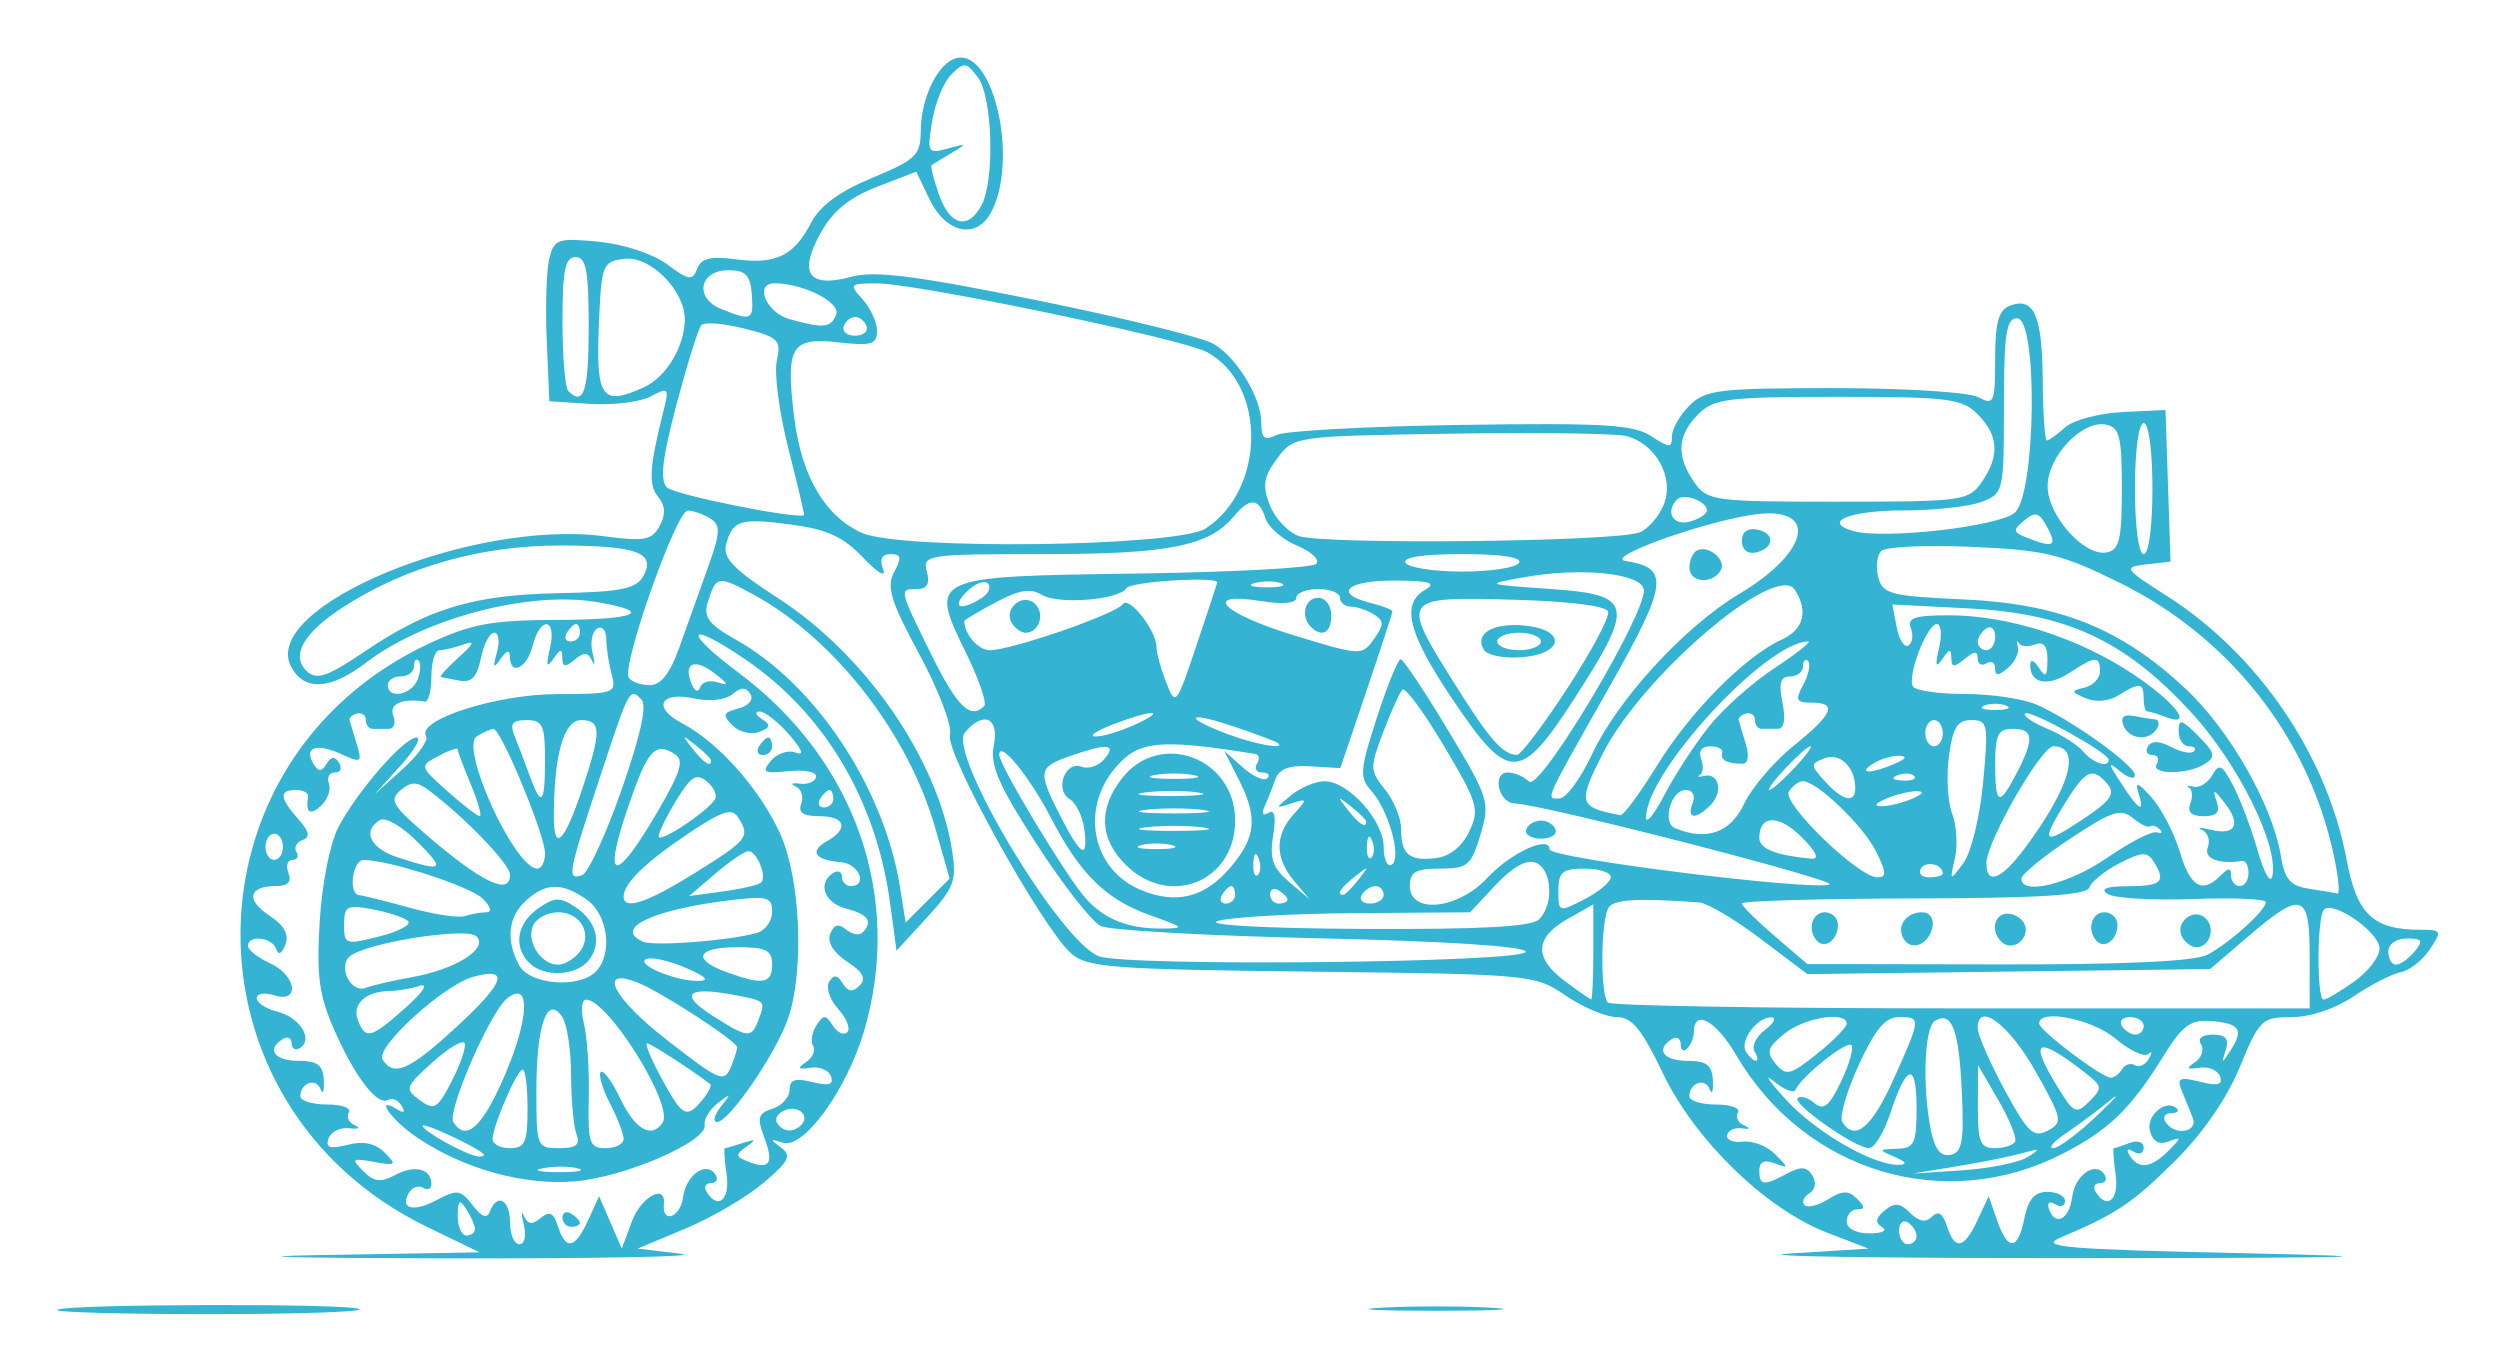 <?xml version="1.0" encoding="UTF-8" standalone="no"?>
<!-- Created with Inkscape (http://www.inkscape.org/) -->

<svg
   xmlns:dc="http://purl.org/dc/elements/1.1/"
   xmlns:cc="http://creativecommons.org/ns#"
   xmlns:rdf="http://www.w3.org/1999/02/22-rdf-syntax-ns#"
   xmlns:svg="http://www.w3.org/2000/svg"
   xmlns="http://www.w3.org/2000/svg"
   xmlns:sodipodi="http://sodipodi.sourceforge.net/DTD/sodipodi-0.dtd"
   xmlns:inkscape="http://www.inkscape.org/namespaces/inkscape"
   width="210mm"
   height="115mm"
   viewBox="0 0 210 115"
   version="1.1"
   id="svg8"
   inkscape:version="0.92.2 (5c3e80d, 2017-08-06)"
   sodipodi:docname="bike.svg">
  <defs
     id="defs2" />
  <sodipodi:namedview
     id="base"
     pagecolor="#ffffff"
     bordercolor="#666666"
     borderopacity="1.0"
     inkscape:pageopacity="0.0"
     inkscape:pageshadow="2"
     inkscape:zoom="0.24748737"
     inkscape:cx="-256.41583"
     inkscape:cy="560"
     inkscape:document-units="mm"
     inkscape:current-layer="layer1"
     showgrid="false"
     inkscape:window-width="1366"
     inkscape:window-height="745"
     inkscape:window-x="-8"
     inkscape:window-y="-8"
     inkscape:window-maximized="1" />
  <g
     inkscape:label="Layer 1"
     inkscape:groupmode="layer"
     id="layer1"
     transform="translate(0,-182)">
    <path
       style="fill:#34b3d3;fill-opacity:1;stroke-width:0.734"
       d="m 4.798,292.033 c 0.506,-0.506 24.897,-0.565 25.4,-0.061 0.229,0.229 -5.472,0.417 -12.67,0.417 -7.198,0 -12.926,-0.16 -12.731,-0.356 z M 116.044,291.845 c 2.523,-0.143 6.65,-0.143 9.173,0 2.523,0.143 0.459,0.26 -4.586,0.26 -5.045,0 -7.109,-0.117 -4.586,-0.26 z m -88.976,-4.42 13.209,-0.23 -4.403,-2.136 c -21.007,-10.194 -20.866,-39.249 0.238,-49.035 3.478,-1.613 5.223,-1.935 10.585,-1.952 6.849,-0.022 8.33,-0.67 3.427,-1.499 -5.676,-0.959 -14.48,1.354 -19.382,5.093 -3.003,2.291 -5.178,2.411 -6.283,0.346 -2.679,-5.005 15.152,-12.435 26.316,-10.964 3.378,0.445 3.993,0.329 4.637,-0.875 0.522,-0.976 0.483,-1.702 -0.133,-2.444 -0.828,-0.998 -0.731,-2.491 0.471,-7.283 0.47,-1.871 0.4,-1.945 -1.09,-1.147 -0.876,0.469 -3.149,0.752 -5.053,0.629 l -3.461,-0.223 -0.221,-5.121 c -0.121,-2.817 -0.022,-5.912 0.22,-6.878 0.408,-1.625 0.716,-1.73 4.12,-1.403 2.113,0.203 4.568,1.01 5.766,1.896 1.832,1.355 2.141,1.4 2.535,0.375 0.34,-0.885 1.125,-1.077 3.248,-0.792 3.356,0.45 4.884,-0.293 6.324,-3.078 0.732,-1.415 2.384,-2.627 5.137,-3.768 3.668,-1.52 4.059,-1.899 4.069,-3.932 0.014,-2.864 1.505,-5.838 3.08,-6.141 3.104,-0.598 5.13,8.671 2.834,12.963 -1.247,2.33 -3.802,1.787 -5.187,-1.104 l -1.105,-2.305 -3.302,1.281 c -2.361,0.916 -3.718,2.035 -4.761,3.929 -1.858,3.372 -0.957,4.598 2.655,3.615 1.919,-0.522 5.434,-0.072 15.682,2.009 7.265,1.475 13.913,3.128 14.774,3.673 1.993,1.261 3.938,4.533 3.938,6.624 0,1.29 0.26,1.489 1.284,0.988 0.706,-0.346 7.678,-0.725 15.492,-0.843 11.908,-0.179 14.492,-0.028 15.961,0.934 1.556,1.02 1.752,1.023 1.752,0.03 0,-0.615 0.66,-1.778 1.468,-2.585 1.333,-1.333 2.446,-1.468 12.156,-1.468 5.965,0 11.316,0.336 12.108,0.76 1.322,0.708 1.419,0.487 1.419,-3.224 0,-3.041 0.289,-4.094 1.223,-4.453 2.03,-0.779 2.729,0.78 2.772,6.179 0.022,2.827 0.18,5.141 0.35,5.141 0.17,2e-4 0.86,-0.498 1.534,-1.108 0.673,-0.609 2.846,-1.187 4.828,-1.284 l 3.603,-0.176 0.211,6.369 0.211,6.37 -2.041,0.235 c -1.963,0.226 -1.894,0.329 1.809,2.697 7.628,4.879 13.402,13.381 15.029,22.128 0.848,4.561 2.221,5.863 6.186,5.863 1.795,0 1.835,0.083 0.795,1.651 -0.602,0.908 -1.707,1.772 -2.456,1.92 -0.749,0.148 -2.52,1.056 -3.935,2.018 -1.528,1.039 -3.642,1.749 -5.204,1.749 -2.51,0 -2.709,0.192 -4.375,4.219 -1.096,2.649 -3.126,5.585 -5.455,7.889 -3.589,3.549 -4.89,4.419 -9.581,6.406 -1.892,0.801 0.273,0.987 15.41,1.319 13.844,0.304 10.94,0.392 -13.576,0.412 -17.153,0.014 -28.215,-0.161 -24.583,-0.387 l 6.604,-0.412 -3.498,-1.35 c -5.141,-1.984 -11.096,-7.773 -13.78,-13.397 -1.761,-3.689 -2.593,-4.7 -3.87,-4.7 -0.895,0 -2.818,-0.809 -4.274,-1.799 -2.614,-1.776 -2.878,-1.801 -21.376,-2.018 -16.921,-0.198 -18.871,-0.349 -20.208,-1.559 -2.466,-2.234 -10.542,-16.799 -10.149,-18.303 0.201,-0.767 -0.924,-3.742 -2.567,-6.786 -2.421,-4.488 -2.785,-5.679 -2.119,-6.923 0.645,-1.205 0.586,-1.503 -0.299,-1.503 -0.742,0 -0.948,0.42 -0.63,1.284 0.266,0.722 -0.467,0.292 -1.674,-0.982 -1.659,-1.751 -3.03,-2.383 -6.024,-2.78 -4.321,-0.573 -4.953,-0.379 -5.493,1.683 -0.294,1.124 0.638,2.084 4.356,4.488 7.377,4.771 13.396,13.487 14.626,21.18 0.407,2.546 0.179,3.158 -2.104,5.649 l -2.561,2.794 -0.54,-4 c -1.165,-8.626 -5.492,-15.92 -12.134,-20.453 -4.927,-3.362 -5.381,-2.479 -0.574,1.114 9.813,7.335 13.844,18.893 10.508,30.128 -1.466,4.936 -5.067,9.891 -6.786,9.337 -1.096,-0.353 -1.125,-0.293 -0.193,0.396 0.932,0.688 0.707,1.145 -1.468,2.986 -1.413,1.196 -4.366,2.925 -6.563,3.843 l -3.995,1.669 3.628,0.435 c 1.995,0.239 -6.939,0.413 -19.854,0.385 -12.915,-0.028 -17.538,-0.154 -10.273,-0.28 z m 16.934,-2.558 c -0.225,-0.908 -0.215,-1.225 0.022,-0.703 0.317,0.697 0.687,0.736 1.399,0.145 0.738,-0.612 1.081,-0.445 1.446,0.703 0.651,2.05 1.435,1.892 2.533,-0.512 l 0.921,-2.018 0.954,2.201 0.954,2.201 0.839,-2.263 c 0.781,-2.105 2.88,-3.247 2.697,-1.468 -0.173,1.684 1.398,1.111 1.612,-0.588 0.237,-1.882 1.985,-3.091 2.729,-1.887 0.239,0.386 0.065,0.702 -0.387,0.702 -0.451,0 -0.616,0.33 -0.367,0.734 0.961,1.555 1.99,0.656 1.678,-1.468 -0.178,-1.211 -0.242,-2.201 -0.143,-2.201 0.099,0 0.785,-0.196 1.524,-0.436 1.092,-0.354 1.141,-0.293 0.264,0.327 -0.929,0.657 -0.899,0.833 0.215,1.261 1.785,0.685 2.132,0.115 1.285,-2.112 -0.607,-1.597 -0.494,-1.969 0.713,-2.353 0.789,-0.25 1.435,-0.964 1.435,-1.586 0,-0.851 0.471,-1.013 1.906,-0.652 1.386,0.348 1.816,0.219 1.575,-0.471 -0.182,-0.522 -0.958,-0.853 -1.723,-0.735 -1.067,0.164 -1.156,0.055 -0.38,-0.468 0.556,-0.375 0.826,-0.983 0.599,-1.35 -0.227,-0.367 -0.104,-1.147 0.273,-1.733 0.598,-0.93 0.774,-0.928 1.379,0.014 0.382,0.594 0.93,0.843 1.219,0.555 0.289,-0.289 -0.056,-1.166 -0.766,-1.951 -0.71,-0.784 -1.052,-1.812 -0.76,-2.284 0.393,-0.635 0.689,-0.601 1.142,0.131 0.442,0.716 0.833,0.768 1.414,0.187 0.58,-0.58 0.291,-1.137 -1.047,-2.013 -1.154,-0.756 -1.687,-1.631 -1.42,-2.329 0.303,-0.789 0.693,-0.898 1.328,-0.372 0.494,0.41 1.116,0.529 1.382,0.263 0.91,-0.91 0.481,-1.547 -1.352,-2.007 -1.845,-0.463 -2.466,-2.157 -1.101,-3.001 0.404,-0.249 0.734,-0.104 0.734,0.324 0,0.427 0.33,0.777 0.734,0.777 1.463,0 0.693,-1.892 -0.817,-2.006 -2.184,-0.164 -2.696,-0.915 -1.195,-1.755 1.876,-1.05 1.557,-2.11 -0.635,-2.11 -1.361,0 -1.796,-0.304 -1.509,-1.053 0.222,-0.579 0.011,-1.23 -0.472,-1.446 -0.482,-0.216 -0.32,-0.32 0.36,-0.231 0.68,0.089 1.291,-0.168 1.359,-0.572 0.068,-0.407 -0.956,-0.621 -2.302,-0.479 -2.111,0.221 -2.304,0.108 -1.489,-0.874 0.515,-0.62 1.45,-0.931 2.078,-0.69 0.746,0.286 0.554,-0.239 -0.553,-1.511 -0.932,-1.072 -2.048,-1.945 -2.48,-1.938 -0.432,0.006 -0.344,0.29 0.194,0.632 0.781,0.495 0.733,0.715 -0.238,1.087 -0.669,0.257 -1.676,0.008 -2.237,-0.553 -0.871,-0.871 -0.798,-1.078 0.495,-1.416 0.876,-0.229 1.302,-0.742 1.009,-1.215 -0.371,-0.601 -0.774,-0.597 -1.511,0.017 -0.58,0.481 -1.92,0.634 -3.167,0.36 -2.906,-0.638 -3.597,0.747 -1.041,2.086 3.033,1.589 6.534,5.534 8.222,9.267 1.707,3.776 2.044,11.466 0.677,15.484 -0.997,2.932 -4.963,8.732 -5.97,8.732 -0.385,0 -0.246,-0.578 0.308,-1.284 0.909,-1.159 0.884,-1.188 -0.254,-0.297 -0.693,0.543 -1.189,1.369 -1.101,1.835 0.258,1.365 -6.703,4.386 -10.909,4.735 -4.313,0.358 -9.398,-1.062 -13.287,-3.71 -2.186,-1.488 -3.605,-3.561 -1.581,-2.31 0.529,0.327 0.648,0.201 0.316,-0.336 -0.292,-0.473 -0.794,-0.696 -1.116,-0.498 -0.896,0.554 -2.757,-1.842 -4.51,-5.804 -1.305,-2.95 -1.525,-4.556 -1.253,-9.146 0.189,-3.183 0.861,-6.584 1.569,-7.942 1.563,-2.998 5.513,-7.532 6.561,-7.532 0.437,0 -0.175,1.073 -1.36,2.385 l -2.155,2.385 2.359,-2.13 c 1.297,-1.172 2.182,-2.416 1.967,-2.765 -0.836,-1.353 5.888,-3.511 10.987,-3.528 4.864,-0.017 5.024,-0.073 4.596,-1.667 -0.243,-0.908 -0.447,-2.248 -0.452,-2.979 -0.006,-0.731 -0.353,-1.115 -0.774,-0.856 -0.42,0.26 -0.588,1.187 -0.374,2.061 0.215,0.874 0.196,1.163 -0.042,0.641 -0.331,-0.728 -0.671,-0.749 -1.461,-0.093 -0.798,0.662 -1.032,0.628 -1.041,-0.153 -0.009,-0.794 -0.169,-0.774 -0.756,0.093 -0.553,0.817 -0.624,0.58 -0.276,-0.917 0.59,-2.541 -0.823,-2.718 -1.459,-0.183 -0.472,1.882 -1.891,2.563 -1.911,0.917 -0.007,-0.621 -0.26,-0.561 -0.782,0.183 -0.603,0.862 -0.67,0.742 -0.306,-0.55 0.255,-0.908 0.153,-1.651 -0.227,-1.651 -0.38,0 -0.884,0.963 -1.12,2.141 -0.31,1.552 -0.79,2.072 -1.743,1.891 -0.723,-0.138 -1.448,-0.276 -1.61,-0.306 -0.163,-0.031 0.498,-0.768 1.468,-1.638 1.325,-1.189 1.429,-1.462 0.419,-1.101 -0.739,0.265 -1.647,0.481 -2.018,0.481 -0.371,0 -0.674,0.991 -0.674,2.201 0,1.211 -0.248,2.162 -0.55,2.115 -1.916,-0.302 -3.03,0.197 -2.65,1.188 0.232,0.605 0.057,1.101 -0.39,1.101 -0.447,0 -1.06,0 -1.363,0 -0.303,0 -0.55,-0.33 -0.55,-0.734 0,-0.404 -0.33,-0.651 -0.734,-0.55 -0.404,0.101 -0.689,0.349 -0.635,0.55 0.054,0.202 0.325,1.113 0.602,2.026 0.472,1.556 0.386,1.605 -1.386,0.798 -2.036,-0.928 -3.091,-0.515 -2.232,0.875 0.404,0.654 0.665,0.647 1.082,-0.029 0.393,-0.636 0.694,-0.659 1.052,-0.079 0.276,0.447 0.117,0.812 -0.354,0.812 -0.471,0 -0.697,0.415 -0.502,0.921 0.194,0.507 -0.1,1.345 -0.655,1.863 -0.93,0.869 -1.312,0.602 -1.096,-0.767 0.048,-0.303 -0.408,-0.55 -1.014,-0.55 -1.44,0 -1.39,0.659 0.183,2.434 0.946,1.068 1.042,1.534 0.362,1.772 -0.507,0.177 -0.735,0.624 -0.507,0.994 0.228,0.369 0.075,0.671 -0.339,0.671 -0.415,0 -0.564,0.495 -0.332,1.101 0.291,0.758 -0.046,1.101 -1.08,1.101 -2.284,0 -2.522,1.169 -0.506,2.49 1.228,0.804 1.652,1.581 1.327,2.428 -0.299,0.78 -0.588,0.916 -0.771,0.365 -0.33,-0.991 -2.373,-1.218 -2.373,-0.264 0,0.339 0.826,0.992 1.835,1.452 2.252,1.026 2.575,3.403 0.367,2.702 -0.807,-0.256 -1.468,-0.149 -1.468,0.238 0,0.387 0.789,0.902 1.754,1.144 1.884,0.473 3.034,2.33 1.883,3.041 -0.386,0.239 -0.702,0.065 -0.702,-0.387 0,-0.451 -0.33,-0.616 -0.734,-0.367 -1.408,0.87 -0.719,1.835 1.311,1.835 1.608,0 2.063,0.353 2.127,1.651 0.045,0.908 -0.078,1.236 -0.273,0.729 -0.383,-0.996 -1.697,-0.533 -1.697,0.598 0,0.38 1.01,0.69 2.245,0.69 1.235,0 2.058,0.302 1.83,0.671 -0.228,0.369 4.1e-5,0.855 0.507,1.079 0.507,0.225 0.296,0.335 -0.47,0.246 -0.765,-0.089 -1.551,0.297 -1.747,0.859 -0.271,0.778 0.112,0.904 1.606,0.529 1.334,-0.335 2.329,-0.124 3.113,0.659 1.046,1.046 0.964,1.118 -0.897,0.78 -1.859,-0.337 -1.942,-0.265 -0.901,0.776 0.916,0.916 1.465,0.978 2.716,0.308 1.618,-0.866 3.006,-0.505 3.006,0.783 0,0.404 -0.307,0.544 -0.683,0.312 -0.376,-0.232 -0.904,-0.065 -1.174,0.372 -0.853,1.381 0.32,1.716 2.299,0.657 1.718,-0.919 2.018,-0.877 3.018,0.427 0.77,1.003 1.217,1.166 1.455,0.53 0.596,-1.589 1.689,-0.996 1.689,0.917 0,1.009 0.352,1.835 0.783,1.835 0.444,0 0.606,-0.714 0.374,-1.651 z m 3.246,-0.594 c 0,-0.427 0.33,-0.573 0.734,-0.324 0.404,0.249 0.734,0.599 0.734,0.777 0,0.178 -0.33,0.324 -0.734,0.324 -0.404,0 -0.734,-0.35 -0.734,-0.777 z m 16.511,-39.583 c 0.249,-0.404 0.599,-0.734 0.777,-0.734 0.178,0 0.324,0.33 0.324,0.734 0,0.404 -0.35,0.734 -0.777,0.734 -0.427,0 -0.573,-0.33 -0.324,-0.734 z m 97.231,41.137 c 0,-0.38 -0.33,-0.895 -0.734,-1.144 -0.404,-0.249 -0.734,0.061 -0.734,0.691 0,0.629 0.33,1.144 0.734,1.144 0.404,0 0.734,-0.311 0.734,-0.691 z m 5.115,-1.328 0.948,-2.018 0.699,2.018 c 0.91,2.627 1.752,2.56 2.301,-0.183 0.315,-1.576 0.862,-2.201 1.926,-2.201 0.817,0 1.486,0.35 1.486,0.777 0,0.427 -0.373,0.547 -0.829,0.265 -0.476,-0.294 -0.702,-0.133 -0.532,0.379 0.506,1.519 1.716,0.919 1.954,-0.969 0.237,-1.882 1.985,-3.091 2.729,-1.887 0.239,0.386 0.065,0.702 -0.387,0.702 -0.451,0 -0.616,0.33 -0.367,0.734 0.961,1.555 1.99,0.656 1.678,-1.468 -0.178,-1.211 -0.242,-2.201 -0.143,-2.201 0.099,0 0.702,-0.201 1.341,-0.445 0.649,-0.249 1.161,-0.069 1.161,0.41 0,0.471 -0.381,0.62 -0.847,0.332 -0.525,-0.324 -0.648,-0.201 -0.324,0.324 0.733,1.186 1.803,1.056 3.241,-0.396 1.128,-1.138 1.129,-1.204 0.019,-0.785 -0.809,0.306 -1.331,0.003 -1.57,-0.911 -0.339,-1.298 1.407,-2.717 2.275,-1.848 0.211,0.211 -0.019,0.384 -0.515,0.384 -0.495,0 -0.695,0.33 -0.446,0.734 0.745,1.205 2.783,0.877 2.28,-0.367 -0.245,-0.605 -0.665,-1.645 -0.933,-2.311 -0.408,-1.012 -0.156,-1.127 1.539,-0.702 1.496,0.376 1.94,0.26 1.696,-0.441 -0.182,-0.522 -0.958,-0.853 -1.723,-0.735 -1.067,0.164 -1.156,0.055 -0.38,-0.468 0.556,-0.375 0.784,-1.05 0.507,-1.498 -0.307,-0.496 0.079,-0.816 0.984,-0.816 1.08,0 1.378,0.352 1.089,1.284 -0.376,1.211 -0.352,1.212 0.418,0.017 1.113,-1.728 0.756,-2.251 -1.666,-2.441 -1.7,-0.134 -2.39,0.369 -3.943,2.875 -2.813,4.537 -4.628,6.293 -8.59,8.31 -9.88,5.028 -21.603,1.467 -27.328,-8.301 -1.737,-2.963 -3.576,-3.953 -3.576,-1.925 0,0.437 -0.248,1.043 -0.55,1.345 -0.303,0.303 -0.55,0.146 -0.55,-0.349 0,-0.495 -0.33,-0.695 -0.734,-0.446 -1.408,0.87 -0.719,1.835 1.311,1.835 1.608,0 2.063,0.353 2.127,1.651 0.045,0.908 -0.078,1.236 -0.273,0.729 -0.383,-0.996 -1.697,-0.533 -1.697,0.598 0,0.38 1.01,0.69 2.245,0.69 1.235,0 2.058,0.302 1.83,0.671 -0.228,0.369 3e-5,0.855 0.507,1.079 0.592,0.262 0.528,0.352 -0.179,0.251 -0.605,-0.086 -1.163,0.171 -1.238,0.572 -0.075,0.401 0.526,0.646 1.336,0.545 0.81,-0.101 2.028,0.376 2.706,1.06 1.154,1.165 1.151,1.213 -0.052,0.757 -0.861,-0.326 -1.284,-0.131 -1.284,0.591 0,1.291 0.356,1.332 2.343,0.268 1.157,-0.619 1.654,-0.58 2.114,0.164 0.353,0.572 0.248,1.192 -0.255,1.503 -0.472,0.291 -0.651,0.736 -0.4,0.988 0.252,0.252 1.142,0.03 1.978,-0.492 1.2,-0.749 1.71,-0.76 2.42,-0.051 0.689,0.689 0.693,0.899 0.019,0.899 -0.484,0 -0.881,0.454 -0.881,1.009 0,0.598 0.779,1.009 1.913,1.009 1.065,0 1.537,-0.232 1.066,-0.523 -0.614,-0.38 -0.556,-0.765 0.211,-1.401 0.831,-0.69 1.289,-0.647 2.137,0.201 0.744,0.745 1.315,0.843 1.839,0.318 0.525,-0.525 0.912,-0.283 1.25,0.781 0.661,2.082 1.436,1.939 2.57,-0.477 z m -126.207,0.734 c -0.006,-0.303 -0.331,-1.046 -0.723,-1.651 -0.575,-0.89 -0.713,-0.785 -0.723,0.55 -0.006,0.908 0.319,1.651 0.723,1.651 0.404,0 0.729,-0.248 0.723,-0.55 z m 8.642,-5.091 c -0.702,-0.184 -2.022,-0.19 -2.935,-0.014 -0.913,0.176 -0.339,0.326 1.276,0.334 1.614,0.008 2.361,-0.135 1.66,-0.319 z M 170.31,279.201 c 1.129,-0.706 1.059,-0.753 -0.488,-0.324 -0.994,0.276 -3.471,0.773 -5.504,1.105 l -3.696,0.603 4.183,-0.279 c 2.301,-0.153 4.777,-0.651 5.504,-1.105 z m -11.154,-0.022 c -1.4,-0.602 -1.392,-0.633 0.184,-0.682 1.463,-0.046 1.651,-0.432 1.651,-3.397 0,-3.926 -0.816,-3.787 -2.189,0.373 -0.539,1.635 -1.347,2.972 -1.794,2.972 -1.172,0 -6.481,-3.723 -5.998,-4.206 0.224,-0.224 0.852,-0.036 1.397,0.416 0.781,0.648 1.257,0.262 2.251,-1.821 0.693,-1.454 1.08,-2.823 0.859,-3.044 -0.402,-0.402 -4.197,2.63 -4.689,3.747 -0.144,0.327 -0.971,0.006 -1.837,-0.718 -0.866,-0.722 -0.419,-0.042 0.993,1.512 2.526,2.779 7.378,5.584 9.54,5.514 0.722,-0.022 0.596,-0.252 -0.367,-0.666 z M 40.583,278.906 c -0.749,-0.67 -5.076,-2.662 -5.076,-2.337 0,0.456 3.805,2.542 4.709,2.581 0.37,0.017 0.535,-0.094 0.367,-0.244 z m 124.208,-5.254 c -0.24,-5.206 -0.842,-6.768 -2.268,-5.886 -0.879,0.543 -1.06,5.517 -0.332,9.155 0.325,1.623 0.825,2.255 1.651,2.086 0.983,-0.201 1.145,-1.116 0.95,-5.355 z m -120.478,1.492 c 0,-1.816 -0.182,-3.302 -0.404,-3.302 -0.476,0 -2.531,4.747 -2.531,5.847 0,0.417 0.66,0.757 1.468,0.757 1.25,0 1.468,-0.489 1.468,-3.302 z m 4.115,2.141 c -0.245,-0.638 -0.45,-2.867 -0.457,-4.953 -0.006,-2.086 -0.336,-4.288 -0.734,-4.893 -1.259,-1.919 -2.167,0.602 -2.179,6.054 -0.011,4.851 0.028,4.953 1.902,4.953 1.443,0 1.804,-0.285 1.468,-1.161 z m 3.958,0.39 c 0,-0.424 -0.52,-1.775 -1.155,-3.003 -0.635,-1.228 -0.98,-2.409 -0.765,-2.623 0.214,-0.214 0.96,0.807 1.658,2.27 1.237,2.593 2.666,3.379 3.549,1.951 0.91,-1.473 -4.605,-10.299 -6.435,-10.299 -0.387,0 -0.47,0.889 -0.189,2.018 0.277,1.11 0.46,3.917 0.407,6.237 -0.086,3.803 0.053,4.219 1.417,4.219 0.832,0 1.513,-0.347 1.513,-0.77 z m 116.885,0.22 c 0.162,-0.303 -0.474,-1.871 -1.412,-3.486 l -1.706,-2.935 -0.011,3.486 c -0.011,2.965 0.201,3.486 1.412,3.486 0.783,0 1.557,-0.248 1.718,-0.55 z m 6.896,-2.201 c 1.589,-1.513 2.044,-2.059 1.012,-1.213 -1.033,0.846 -2.694,2.085 -3.692,2.752 -0.998,0.667 -1.453,1.213 -1.012,1.213 0.441,0 2.103,-1.238 3.692,-2.752 z m -5.16,-3.666 c -2.227,-3.962 -4.879,-5.958 -4.879,-3.672 0,0.563 1.015,2.898 2.255,5.188 1.948,3.597 2.441,4.064 3.624,3.431 1.295,-0.693 1.24,-0.961 -1,-4.946 z m -128.558,0.186 c 2.048,-4.818 2.106,-7.965 0.116,-6.314 -1.43,1.187 -5.026,9.477 -4.488,10.347 1.066,1.726 2.478,0.424 4.372,-4.033 z m 24.837,4.296 c 0.781,-0.781 -0.198,-1.696 -1.345,-1.256 -0.59,0.226 -0.89,0.707 -0.667,1.069 0.476,0.77 1.348,0.851 2.012,0.188 z M 159.056,272.667 c 2.325,-5.182 2.329,-5.228 0.427,-5.228 -1.115,0 -1.989,1.051 -3.352,4.026 -1.014,2.214 -1.636,4.361 -1.384,4.77 1.045,1.69 2.484,0.499 4.309,-3.568 z M 39.037,269.639 c -0.125,-0.347 -1.332,0.36 -2.682,1.571 -2.321,2.083 -2.381,2.256 -1.101,3.199 1.218,0.897 1.487,0.739 2.682,-1.571 0.73,-1.412 1.226,-2.852 1.101,-3.199 z m 19.967,4.753 c 0.511,-0.615 0.799,-1.217 0.64,-1.338 -1.607,-1.227 -4.998,-3.414 -5.294,-3.414 -0.207,0 0.339,1.318 1.214,2.929 1.769,3.259 2.102,3.435 3.439,1.823 z m 116.262,-2.189 c -4.166,-3.254 -4.903,-2.949 -2.479,1.027 1.404,2.303 1.608,2.4 2.716,1.291 1.108,-1.108 1.09,-1.282 -0.236,-2.318 z M 61.479,271.414 c 0.245,-0.638 0.445,-1.283 0.445,-1.432 0,-0.52 -6.506,-4.744 -8.438,-5.478 -3.34,-1.27 -1.946,1.38 2.569,4.883 4.565,3.541 4.807,3.632 5.423,2.028 z m 93.641,-3.426 c 3e-5,-1.088 -3.542,-0.522 -5.215,0.833 -1.449,1.173 -1.562,1.56 -0.745,2.544 0.864,1.041 1.219,0.956 3.462,-0.833 1.374,-1.097 2.499,-2.241 2.499,-2.544 z m 23.123,3.841 c 0.253,-0.41 0.746,-0.57 1.093,-0.355 0.348,0.215 0.873,-0.028 1.168,-0.538 0.294,-0.511 0.271,-0.691 -0.051,-0.399 -0.323,0.291 -1.557,-0.286 -2.742,-1.284 -1.992,-1.676 -6.483,-2.56 -6.419,-1.264 0.029,0.582 5.118,4.435 5.983,4.531 0.279,0.031 0.714,-0.28 0.968,-0.69 z M 38.428,268.186 c 3.999,-3.696 4.41,-4.971 1.333,-4.135 -2.481,0.674 -8.255,5.926 -7.628,6.939 0.935,1.513 2.264,0.921 6.295,-2.804 z m 108.957,2.139 c -0.266,-0.43 0.127,-1.245 0.874,-1.811 0.747,-0.566 0.985,-1.039 0.53,-1.052 -1.196,-0.034 -2.684,1.98 -2.128,2.88 0.26,0.421 0.639,0.766 0.84,0.766 0.202,0 0.149,-0.352 -0.117,-0.783 z M 34.067,266.648 c 1.465,-1.302 1.972,-2.079 1.196,-1.835 -0.739,0.233 -1.895,0.428 -2.568,0.435 -1.964,0.019 -3.146,1.108 -2.638,2.432 0.645,1.68 1.086,1.566 4.01,-1.032 z m 29.614,1.097 c 0.648,-1.689 0.67,-1.666 -2.084,-2.182 -3.866,-0.725 -4.573,-0.053 -1.806,1.718 3.003,1.922 3.316,1.959 3.889,0.464 z m 116.389,0.427 c 0,-0.404 -0.515,-0.734 -1.144,-0.734 -0.629,0 -0.94,0.33 -0.691,0.734 0.249,0.404 0.764,0.734 1.144,0.734 0.38,0 0.691,-0.33 0.691,-0.734 z m 13.943,-5.871 c 0,-5.303 -0.645,-5.51 -5.15,-1.651 l -3.213,2.752 -16.915,0.212 -16.915,0.212 -3.926,-2.963 c -2.159,-1.63 -4.471,-3.004 -5.137,-3.053 -5.112,-0.379 -7.155,-0.27 -7.62,0.407 -0.675,0.982 -0.733,7.339 -0.072,8 0.269,0.269 13.643,0.489 29.72,0.489 h 29.23 z m -60.173,-0.333 v -4.002 l -2.197,1.25 c -2.739,1.558 -2.8,3.253 -0.188,5.202 1.11,0.828 2.101,1.516 2.201,1.529 0.101,0.014 0.184,-1.778 0.184,-3.979 z m 63.913,2.484 c 1.172,-0.835 2.131,-2.084 2.131,-2.777 0,-1.343 -3.877,-4.058 -4.667,-3.269 -0.593,0.593 -0.623,7.563 -0.033,7.563 0.24,0 1.396,-0.683 2.568,-1.518 z M 34.538,264.097 c 3.715,-0.652 6.519,-2.409 5.489,-3.44 -0.815,-0.815 -9.389,0.55 -10.671,1.699 -0.98,0.879 0.142,3.091 1.336,2.633 0.573,-0.22 2.304,-0.622 3.846,-0.892 z m 15.499,-0.474 c 1.46,-1.46 1.046,-4.791 -0.75,-6.049 -2.088,-1.463 -3.424,-1.444 -5.099,0.072 -1.505,1.362 -1.715,3.322 -0.582,5.438 0.871,1.627 4.998,1.973 6.432,0.539 z m -5.577,-0.734 c -1.362,-1.362 -1.046,-3.324 0.736,-4.572 1.378,-0.965 1.839,-0.985 3.119,-0.137 1.832,1.214 2.292,3.095 1.106,4.524 -1.072,1.292 -3.754,1.392 -4.961,0.185 z m 4.179,-0.861 c 1.206,-1.453 0.201,-3.395 -1.757,-3.395 -0.923,0 -1.884,0.537 -2.136,1.194 -0.514,1.339 0.73,3.209 2.136,3.209 0.507,0 1.297,-0.453 1.757,-1.008 z m 8.987,1.28 c -1.356,-0.592 -2.842,-0.932 -3.302,-0.758 -1.061,0.403 2.342,1.864 4.299,1.846 1.027,-0.008 0.728,-0.336 -0.997,-1.089 z m 7.234,-0.272 c 0,-1.223 -0.489,-1.468 -2.935,-1.468 -3.393,0 -3.84,1.015 -0.917,2.082 3.061,1.118 3.853,0.992 3.853,-0.615 z m 63.295,-1.101 c -0.111,-0.449 -6.8,-0.881 -17.245,-1.114 -9.385,-0.209 -17.682,-0.673 -18.437,-1.03 -0.755,-0.357 -3.181,-3.452 -5.391,-6.878 -3.235,-5.014 -3.936,-6.637 -3.598,-8.326 0.464,-2.322 -0.895,-2.906 -2.438,-1.047 -1.454,1.752 7.918,17.426 11.227,18.775 2.231,0.91 36.112,0.552 35.883,-0.379 z m 57.284,0.253 c 1.862,-0.985 4.874,-3.699 4.892,-4.409 0.008,-0.268 -2.748,-0.385 -6.122,-0.26 -3.374,0.125 -6.594,-0.064 -7.155,-0.419 -0.694,-0.44 -0.14,-0.65 1.732,-0.657 2.823,-0.011 3.193,-0.38 2.104,-2.098 -0.517,-0.816 -1.011,-0.787 -2.858,0.168 -1.228,0.635 -2.365,1.552 -2.527,2.038 -0.215,0.647 -4.161,0.893 -14.743,0.919 -7.947,0.019 -14.448,0.207 -14.448,0.416 0,0.209 1.238,1.441 2.752,2.738 l 2.752,2.357 16.009,0.028 c 10.746,0.019 16.536,-0.251 17.612,-0.82 z m -32.784,-1.129 c -0.877,-0.877 -0.474,-2.426 0.631,-2.426 0.605,0 1.101,0.476 1.101,1.057 0,1.226 -1.047,2.054 -1.732,1.369 z m 7.26,-0.186 c -0.645,-1.044 0.177,-2.24 1.541,-2.24 0.643,0 1.011,0.516 0.874,1.223 -0.286,1.474 -1.751,2.091 -2.415,1.017 z m 8.186,0.221 c -1.008,-1.008 -0.485,-2.565 0.78,-2.322 0.706,0.136 1.284,0.711 1.284,1.277 0,1.159 -1.295,1.814 -2.064,1.045 z m 8.037,-0.035 c -0.877,-0.877 -0.474,-2.426 0.631,-2.426 0.605,0 1.101,0.476 1.101,1.057 0,1.226 -1.047,2.054 -1.732,1.369 z m 7.196,-0.289 c -0.756,-1.224 0.945,-2.627 1.957,-1.614 0.847,0.847 0.317,2.412 -0.817,2.412 -0.356,0 -0.869,-0.359 -1.14,-0.798 z m 19.486,1.165 c 0.763,-0.92 0.657,-1.101 -0.644,-1.101 -0.895,0 -1.558,0.468 -1.558,1.101 0,0.605 0.29,1.101 0.644,1.101 0.354,0 1.055,-0.495 1.557,-1.101 z M 34.269,259.363 c -0.328,-0.295 -1.669,-0.736 -2.981,-0.981 -2.145,-0.401 -2.385,-0.271 -2.385,1.293 0,1.667 0.122,1.707 2.981,0.981 1.64,-0.416 2.713,-0.998 2.385,-1.293 z m 29.307,1.002 c 0.706,-0.2 1.284,-0.995 1.284,-1.767 0,-1.245 -0.396,-1.357 -3.486,-0.984 -6.567,0.791 -9.921,2.387 -7.338,3.491 0.939,0.401 7.231,-0.086 9.54,-0.739 z m 33.08,-1.465 c -3.725,-1.32 -5.9,-3.436 -8.314,-8.088 -1.867,-3.598 -4.403,-6.708 -4.403,-5.401 0,0.875 5.558,10.11 7.237,12.024 1.54,1.755 3.569,2.575 6.339,2.561 2.066,-0.011 2.013,-0.078 -0.859,-1.096 z m 32.633,0.32 c 1.269,-1.269 1.083,-4.225 -0.3,-4.755 -0.764,-0.293 -1.942,0.363 -3.339,1.858 l -2.159,2.31 -9.686,0.073 c -5.327,0.04 -10.511,0.338 -11.52,0.661 -1.069,0.342 3.997,0.618 12.145,0.661 9.98,0.052 14.231,-0.179 14.86,-0.807 z m -88.428,-0.587 c 0.488,0 0.363,-0.468 -0.304,-1.135 -1.035,-1.035 -7.799,-3.239 -10.004,-3.26 -0.962,-0.008 -1.323,2.903 -0.367,2.959 0.303,0.017 2.201,0.491 4.219,1.052 2.018,0.561 4.109,0.876 4.646,0.701 0.538,-0.175 1.351,-0.318 1.808,-0.318 z m 37.715,-7.029 c -2.285,-8.032 -8.523,-16.022 -15.399,-19.725 -2.879,-1.551 -3.04,-1.518 -3.735,0.749 -0.372,1.213 0.107,1.833 2.414,3.13 6.662,3.744 12.41,12.422 13.741,20.744 l 0.478,2.991 1.847,-1.847 1.847,-1.847 z m 56.73,4.075 c 0,-0.393 -0.991,-0.715 -2.201,-0.715 -1.865,0 -2.201,0.283 -2.201,1.853 0,1.823 0.036,1.835 2.201,0.715 1.211,-0.626 2.201,-1.46 2.201,-1.853 z M 58.462,255.274 c 4.391,-2.746 4.572,-2.984 3.534,-4.622 -0.512,-0.808 -1.352,-0.531 -4.208,1.386 -3.599,2.416 -5.403,4.175 -5.403,5.267 0,1.194 1.976,0.534 6.077,-2.031 z m 44.932,-0.454 c 2.136,-2.538 2.275,-4.189 0.625,-7.415 l -1.201,-2.348 1.573,1.402 c 0.865,0.771 1.791,1.184 2.057,0.917 0.267,-0.267 0.08,-0.485 -0.415,-0.485 -0.495,0 -0.695,-0.33 -0.446,-0.734 0.249,-0.404 0.186,-0.776 -0.14,-0.828 -8.053,-1.284 -9.797,-1.118 -11.716,1.113 -3.021,3.512 -2.001,8.591 2.069,10.302 3.013,1.267 5.422,0.656 7.593,-1.924 z M 94.546,254.63 c -2.201,-2.201 -2.298,-4.708 -0.28,-7.273 3.191,-4.057 9.486,-1.688 9.486,3.57 0,5.14 -5.541,7.368 -9.206,3.702 z m 3.886,-1.64 c -0.706,-0.185 -1.862,-0.185 -2.568,0 -0.706,0.184 -0.128,0.336 1.284,0.336 1.413,0 1.99,-0.151 1.284,-0.336 z m 2.568,-1.493 c -1.312,-0.163 -3.458,-0.163 -4.77,0 -1.312,0.163 -0.239,0.296 2.385,0.296 2.623,0 3.697,-0.133 2.385,-0.296 z m 0,-1.468 c -1.312,-0.163 -3.458,-0.163 -4.77,0 -1.312,0.163 -0.239,0.296 2.385,0.296 2.623,0 3.697,-0.133 2.385,-0.296 z m -0.354,-1.461 c -1.103,-0.168 -3.084,-0.171 -4.403,-0.008 -1.319,0.163 -0.417,0.3 2.005,0.304 2.422,0.003 3.501,-0.13 2.398,-0.297 z m -0.38,-1.461 c -0.908,-0.175 -2.394,-0.175 -3.302,0 -0.908,0.175 -0.165,0.318 1.651,0.318 1.816,0 2.559,-0.143 1.651,-0.318 z m 3.486,10.058 c 0,-0.404 -0.146,-0.734 -0.324,-0.734 -0.178,0 -0.528,0.33 -0.777,0.734 -0.249,0.404 -0.104,0.734 0.324,0.734 0.427,0 0.777,-0.33 0.777,-0.734 z m 4.403,0.41 c 0,-0.178 -0.33,-0.528 -0.734,-0.777 -0.404,-0.249 -0.734,-0.104 -0.734,0.324 0,0.427 0.33,0.777 0.734,0.777 0.404,0 0.734,-0.146 0.734,-0.324 z m 8.072,-0.41 c 0,-0.404 -0.311,-0.734 -0.691,-0.734 -0.38,0 -0.895,0.33 -1.144,0.734 -0.249,0.404 0.061,0.734 0.691,0.734 0.629,0 1.144,-0.33 1.144,-0.734 z m 8.664,-1.383 c 2.023,-2.167 5.279,-3.666 5.279,-2.429 0,0.74 21.902,3.483 23.516,2.945 0.907,-0.302 -24.077,-6.732 -26.439,-6.804 -1.379,-0.042 -1.949,-2.602 -0.579,-2.602 0.554,0 1.351,0.344 1.771,0.764 0.897,0.897 9.981,-14.33 9.636,-16.152 -0.259,-1.369 -5.281,-1.869 -10.106,-1.007 -3.265,0.583 -3.24,0.594 2.201,0.971 7.002,0.484 7.192,1.272 2.183,9.051 -4.68,7.268 -5.605,7.28 -10.399,0.135 -3.693,-5.505 -4.288,-7.922 -2.241,-9.114 0.992,-0.578 0.406,-0.753 -2.568,-0.77 -4.011,-0.022 -5.197,1.08 -2.018,1.878 1.009,0.253 1.835,0.574 1.835,0.712 0,0.139 -0.984,3.157 -2.187,6.708 l -2.187,6.456 -2.505,-0.153 c -1.793,-0.109 -2.632,0.204 -2.95,1.101 -0.245,0.689 -0.653,1.712 -0.907,2.273 -0.28,0.617 -0.152,0.828 0.324,0.534 0.524,-0.324 0.655,0.316 0.394,1.924 -0.31,1.913 -0.037,2.711 1.328,3.869 l 1.719,1.459 -1.284,-1.525 c -1.62,-1.924 -1.634,-3.843 -0.041,-5.603 1.177,-1.3 1.167,-1.349 -0.184,-0.915 -1.412,0.454 -1.412,0.446 -0.003,-0.702 0.784,-0.638 2.037,-1.161 2.785,-1.161 1.99,0 4.963,3.302 4.963,5.514 0,1.051 0.306,1.722 0.68,1.491 0.872,-0.539 -0.261,-4.591 -1.739,-6.226 -0.987,-1.09 -0.934,-1.743 0.494,-6.136 0.879,-2.704 1.779,-4.905 1.999,-4.89 0.22,0.014 2.009,2.698 3.974,5.965 3.443,5.721 3.542,6.043 2.722,8.78 -0.775,2.588 -1.078,2.841 -3.39,2.841 -2.05,0 -2.539,0.283 -2.539,1.468 0,2.37 4.02,1.966 6.462,-0.65 z m 3.313,-4.094 c 0.139,-0.418 0.694,-0.76 1.232,-0.76 0.538,0 1.092,0.342 1.232,0.76 0.139,0.418 -0.415,0.76 -1.232,0.76 -0.817,0 -1.371,-0.342 -1.232,-0.76 z m -64.264,4.44 c 0.504,-0.504 -0.368,-2.632 -1.076,-2.628 -0.315,0.002 -1.564,0.85 -2.775,1.885 l -2.201,1.881 2.843,-0.386 c 1.563,-0.212 3.008,-0.551 3.209,-0.753 z m 50.179,-0.247 c 0.913,-1.164 0.887,-1.19 -0.277,-0.277 -1.222,0.959 -1.611,1.561 -1.007,1.561 0.152,0 0.73,-0.578 1.284,-1.284 z m 81.786,-2.629 c -2.24,-9.637 -8.785,-17.817 -17.832,-22.289 -4.926,-2.435 -6.247,-2.756 -12.454,-3.027 -3.819,-0.167 -7.238,-0.011 -7.597,0.349 -0.359,0.359 -0.47,1.352 -0.247,2.207 0.369,1.41 1.028,1.582 7.131,1.857 8.109,0.365 13.266,2.436 18.68,7.5 3.703,3.464 7.316,9.804 8.005,14.046 0.317,1.953 0.794,2.517 2.327,2.753 1.061,0.163 2.146,0.347 2.413,0.407 0.266,0.06 0.075,-1.651 -0.426,-3.803 z m -153.06,2.228 c 0,-0.877 -3.739,-4.769 -6.788,-7.066 -1.035,-0.78 -1.5,-0.788 -2.399,-0.042 -0.966,0.801 -0.705,1.279 1.948,3.575 4.807,4.161 7.239,5.348 7.239,3.533 z m 134.157,-1.424 c 1.889,-1.306 3.765,-2.27 4.168,-2.14 0.404,0.129 0.514,0.014 0.245,-0.254 -0.269,-0.269 -0.631,-0.379 -0.805,-0.245 -0.173,0.135 -0.837,-0.188 -1.474,-0.717 -0.984,-0.817 -1.775,-0.552 -5.25,1.755 -2.25,1.494 -4.091,3 -4.091,3.346 0,1.438 4.005,0.468 7.206,-1.746 z m 9.525,1.495 c 0.685,-0.685 0.881,-0.685 0.881,0 0,0.484 0.33,0.881 0.734,0.881 0.404,0 0.734,-0.495 0.734,-1.101 0,-0.605 -0.248,-1.062 -0.55,-1.014 -1.954,0.309 -3.233,-0.199 -2.872,-1.14 0.222,-0.579 0.011,-1.237 -0.472,-1.461 -0.482,-0.224 -0.161,-0.232 0.713,-0.017 2.092,0.513 2.591,-0.434 1.182,-2.246 -0.919,-1.182 -1.05,-1.216 -0.692,-0.175 0.328,0.953 0.049,1.284 -1.081,1.284 -1.022,0 -1.39,-0.347 -1.119,-1.053 0.222,-0.579 0.175,-1.186 -0.105,-1.347 -0.28,-0.162 -0.105,-0.197 0.389,-0.078 0.494,0.119 1.199,-0.322 1.567,-0.98 0.569,-1.017 0.835,-0.875 1.777,0.948 0.609,1.179 1.529,3.63 2.045,5.446 0.515,1.816 1.06,2.775 1.21,2.131 0.593,-2.547 -2.881,-9.552 -6.878,-13.869 -5.546,-5.991 -10.398,-8.237 -18.695,-8.659 l -6.336,-0.322 0.365,1.912 c 0.201,1.051 0.643,1.74 0.983,1.53 0.34,-0.21 0.432,-0.867 0.204,-1.459 -0.329,-0.857 0.325,-1.077 3.201,-1.077 4.964,0 10.846,1.876 15.438,4.924 3.625,2.406 5.25,4.575 2.692,3.594 -0.638,-0.245 -1.299,-0.445 -1.468,-0.445 -0.169,0 -0.307,-0.495 -0.307,-1.101 0,-1.324 -0.333,-1.363 -2.114,-0.251 -0.81,0.506 -1.92,0.608 -2.742,0.253 -1.274,-0.55 -1.281,-0.62 -0.097,-0.903 0.706,-0.169 1.284,-0.778 1.284,-1.354 0,-1.332 -0.376,-1.315 -2.562,0.117 -1.822,1.194 -3.317,0.896 -3.297,-0.657 0.005,-0.525 0.295,-0.435 0.723,0.227 0.57,0.882 0.714,0.757 0.723,-0.629 0.008,-1.204 -0.309,-1.607 -1.042,-1.325 -0.579,0.222 -1.186,0.175 -1.347,-0.105 -0.162,-0.28 -0.203,-0.12 -0.091,0.354 0.112,0.475 -0.273,1.258 -0.854,1.741 -0.807,0.67 -1.057,0.672 -1.057,0.011 0,-0.477 -0.33,-0.663 -0.734,-0.413 -0.404,0.249 -0.734,0.064 -0.734,-0.413 0,-0.646 -0.28,-0.634 -1.101,0.047 -0.887,0.736 -1.103,0.718 -1.112,-0.093 -0.008,-0.794 -0.169,-0.774 -0.756,0.093 -0.553,0.817 -0.624,0.58 -0.276,-0.917 0.258,-1.11 0.175,-2.018 -0.184,-2.018 -0.833,0 -2.523,4.413 -2.009,5.244 0.213,0.344 2.168,0.626 4.345,0.626 2.177,0 4.882,0.398 6.011,0.884 2.914,1.255 8.29,5.104 8.29,5.935 0,0.385 -0.553,0.246 -1.229,-0.308 -1.07,-0.877 -1.059,-0.745 0.084,1.011 1.51,2.32 2.009,2.576 1.427,0.734 -0.295,-0.934 0.008,-0.815 1.116,0.438 0.837,0.947 1.907,3.011 2.379,4.586 0.883,2.946 1.875,3.522 3.414,1.983 z m -5.357,-9.393 c 0.249,-0.404 0.084,-0.734 -0.367,-0.734 -0.451,0 -0.616,-0.331 -0.366,-0.736 0.3,-0.486 0.959,-0.466 1.941,0.059 0.817,0.437 1.678,0.603 1.912,0.369 0.235,-0.234 0.041,-0.426 -0.43,-0.426 -0.471,0 -0.856,-0.569 -0.856,-1.264 0,-1.08 0.24,-1.023 1.651,0.391 1.413,1.416 1.492,1.756 0.55,2.353 -1.467,0.931 -4.613,0.92 -4.036,-0.014 z m -2.806,-3.23 c -0.258,-0.673 0.031,-0.946 0.839,-0.79 0.678,0.131 1.501,0.264 1.827,0.295 0.327,0.031 0.39,0.386 0.14,0.79 -0.663,1.073 -2.349,0.896 -2.806,-0.295 z m -126.153,5.421 c 1.604,-4.583 2.158,-7.105 1.666,-7.596 -1,-1 -0.989,-1.021 -3.595,6.874 -2.586,7.836 -2.671,8.316 -1.387,7.888 0.503,-0.168 1.995,-3.392 3.316,-7.166 z m 53.509,5.743 c -0.234,-0.585 -0.408,-0.411 -0.443,0.443 -0.032,0.774 0.141,1.207 0.385,0.963 0.244,-0.244 0.27,-0.877 0.058,-1.406 z m 51.874,-0.562 c -1.086,-2.177 -4.974,-5.905 -6.158,-5.905 -0.349,0 -0.876,0.391 -1.171,0.868 -0.599,0.969 5.837,7.204 7.436,7.204 0.784,0 0.764,-0.421 -0.108,-2.167 z m 5.596,1.843 c 0,-0.775 -1.408,-1.1 -1.827,-0.422 -0.254,0.41 0.054,0.746 0.683,0.746 0.629,0 1.144,-0.146 1.144,-0.324 z m 3.395,-7.671 c 0.455,-4.895 0.394,-5.214 -0.992,-5.214 -1.176,0 -1.559,0.618 -1.884,3.036 -0.224,1.67 -0.102,3.839 0.272,4.821 0.373,0.982 0.477,2.67 0.231,3.752 -0.443,1.95 -0.437,1.954 0.72,0.393 0.651,-0.878 1.382,-3.879 1.652,-6.788 z m 3.452,5.61 c 3.865,-5.163 4.849,-8.622 2.451,-8.622 -1.023,0 -5.63,8.033 -5.63,9.816 0,1.868 1.233,1.405 3.178,-1.194 z M 35.021,252.671 c -1.261,-1.261 -2.658,-2.067 -3.105,-1.791 -1.533,0.947 -0.809,2.405 1.573,3.169 3.788,1.215 3.965,1.055 1.531,-1.378 z m 10.762,1.009 c 0.003,-1.532 -3.7,-10.462 -4.332,-10.446 -0.242,0.006 -0.872,0.285 -1.399,0.619 -1.469,0.932 3.189,11.111 5.085,11.111 0.354,0 0.645,-0.578 0.646,-1.284 z m 9.423,-3.446 c 1.985,-3.398 2.283,-4.379 1.483,-4.885 -1.705,-1.079 -2.306,-0.37 -4.036,4.757 -2.043,6.056 -0.943,6.111 2.553,0.128 z m -31.44,2.896 c 0,-0.605 -0.33,-1.101 -0.734,-1.101 -0.404,0 -0.734,0.495 -0.734,1.101 0,0.605 0.33,1.101 0.734,1.101 0.404,0 0.734,-0.495 0.734,-1.101 z m 91.495,-0.504 c -0.234,-0.585 -0.408,-0.412 -0.443,0.443 -0.032,0.774 0.141,1.207 0.385,0.963 0.244,-0.244 0.27,-0.877 0.058,-1.406 z m 8.152,-0.773 c 0.888,-1.861 0.73,-2.398 -2.111,-7.179 -1.689,-2.842 -3.261,-4.977 -3.495,-4.743 -0.234,0.234 -0.963,1.842 -1.62,3.574 -1.128,2.972 -1.12,3.242 0.156,4.817 0.743,0.918 1.351,2.403 1.351,3.3 0,2.158 0.664,2.721 2.902,2.46 1.176,-0.138 2.208,-0.954 2.816,-2.228 z m 27.913,0.453 c -1.904,-1.904 -3.545,-1.866 -3.545,0.083 0,0.911 1.398,1.467 4.386,1.742 0.699,0.064 0.4,-0.584 -0.841,-1.825 z m -60.252,-0.698 c -0.139,-1.039 -0.694,-2.161 -1.233,-2.494 -1.279,-0.791 -0.357,-3.237 1.021,-2.708 0.572,0.22 1.436,-0.076 1.918,-0.658 1.05,-1.265 0.249,-1.336 -2.862,-0.252 -2.722,0.949 -2.775,1.278 -0.828,5.094 1.717,3.366 2.341,3.686 1.984,1.017 z M 48.985,248.045 c 1.537,-4.638 1.508,-5.556 -0.173,-5.556 -1.451,0 -2.273,2.884 -2.289,8.035 -0.01,3.175 0.889,2.27 2.463,-2.479 z m 11.075,1.097 c 0.21,-0.339 -0.098,-1.014 -0.683,-1.499 -0.871,-0.723 -1.334,-0.439 -2.558,1.568 -0.822,1.348 -1.495,2.721 -1.497,3.051 -0.003,0.631 4.081,-2.058 4.737,-3.12 z m 116.99,-1.251 c -1.242,-1.496 -1.847,-1.244 -3.525,1.472 -2.146,3.471 -1.936,3.69 1.414,1.474 2.323,-1.538 2.767,-2.156 2.112,-2.946 z m -30.551,1.641 c 0.655,-1.373 2.532,-3.575 4.172,-4.893 3.319,-2.667 3.71,-3.618 1.488,-3.618 -1.287,0 -1.38,-0.212 -0.674,-1.53 0.451,-0.842 0.627,-1.722 0.393,-1.957 -0.234,-0.235 -0.426,-0.041 -0.426,0.43 0,0.471 -0.487,0.856 -1.082,0.856 -0.811,0 -0.972,0.551 -0.642,2.201 0.281,1.402 0.141,2.201 -0.385,2.201 -0.454,0 -1.073,0 -1.376,0 -0.303,0 -0.55,-0.33 -0.55,-0.734 0,-0.404 -0.33,-0.651 -0.734,-0.55 -0.404,0.101 -0.689,0.349 -0.635,0.55 0.054,0.202 0.324,1.11 0.6,2.018 0.302,0.994 0.189,1.651 -0.282,1.651 -1.281,0 -1.896,-0.332 -1.701,-0.917 0.101,-0.303 -0.347,-0.55 -0.996,-0.55 -0.723,0 -1.023,0.407 -0.775,1.053 0.222,0.579 0.175,1.186 -0.105,1.347 -0.28,0.162 -0.118,0.202 0.361,0.089 1.255,-0.296 1.612,1.372 0.526,2.457 -1.254,1.254 -2.012,1.165 -1.497,-0.177 0.247,-0.644 0.011,-1.101 -0.57,-1.101 -1.255,0 -2.028,2.748 -0.902,3.209 2.66,1.091 4.634,0.397 5.794,-2.037 z m -31.739,1.486 c 0,-0.152 -0.578,-0.73 -1.284,-1.284 -1.164,-0.913 -1.19,-0.887 -0.277,0.277 0.959,1.222 1.561,1.611 1.561,1.007 z m 28.733,-7.919 c 1.164,-1.481 3.653,-3.71 5.53,-4.953 1.877,-1.244 3.175,-2.261 2.884,-2.261 -3.548,0 -13.759,11.103 -13.633,14.823 0.017,0.525 0.723,-0.367 1.567,-1.982 0.844,-1.614 2.487,-4.147 3.651,-5.628 z m -103.94,4.804 c -0.611,-1.462 -1.111,-2.794 -1.111,-2.961 0,-0.167 -0.723,0.084 -1.606,0.557 -1.602,0.857 -1.6,0.865 0.745,2.961 1.294,1.156 2.516,2.101 2.717,2.101 0.201,0 -0.135,-1.196 -0.745,-2.658 z m 99.668,-1.644 c 2.773,-4.493 7.369,-9.13 10.435,-10.526 1.849,-0.843 2.261,-2.379 1.121,-4.179 -1.535,-2.424 -12.763,7.125 -16.123,13.712 -2.155,4.225 -2.068,4.536 1.466,5.21 0.245,0.047 1.641,-1.851 3.101,-4.217 z m -69.224,2.834 c 0,-0.404 -0.146,-0.734 -0.324,-0.734 -0.178,0 -0.528,0.33 -0.777,0.734 -0.249,0.404 -0.104,0.734 0.324,0.734 0.427,0 0.777,-0.33 0.777,-0.734 z m 90.627,0 c 0.925,-0.398 1.061,-0.631 0.367,-0.631 -0.605,0 -1.761,0.284 -2.568,0.631 -0.925,0.398 -1.061,0.631 -0.367,0.631 0.605,0 1.761,-0.284 2.568,-0.631 z M 45.781,245.791 c 0,-2.869 -0.203,-3.302 -1.546,-3.302 -1.182,0 -1.423,0.303 -1.026,1.284 0.286,0.706 0.849,2.192 1.251,3.302 1.021,2.821 1.321,2.53 1.321,-1.284 z m 87.933,-0.401 c 2.186,-4.661 7.758,-10.734 12.388,-13.504 6.112,-3.655 6.669,-7.554 0.947,-6.622 -4.509,0.734 -12.273,3.582 -10.51,3.856 3.736,0.58 3.569,1.897 -1.338,10.563 -5.591,9.875 -5.388,9.417 -4.173,9.38 0.538,-0.017 1.747,-1.669 2.687,-3.673 z m 8.198,-15.7 c 0,-0.582 0.263,-1.22 0.585,-1.419 0.939,-0.58 2.587,0.766 2.034,1.661 -0.728,1.178 -2.619,1.004 -2.619,-0.242 z m 4.403,-2.245 c 0,-0.756 0.481,-1.116 1.284,-0.961 1.547,0.298 1.449,1.6 -0.145,1.932 -0.665,0.138 -1.139,-0.266 -1.139,-0.971 z m 9.528,20.73 c -0.022,-1.756 -1.29,-2.973 -2.583,-2.477 -1.204,0.462 -1.202,0.569 0.04,1.941 1.498,1.656 2.56,1.879 2.543,0.535 z m 13.568,-1.248 c 1.489,-2.88 1.412,-3.706 -0.348,-3.706 -1.223,0 -1.468,0.489 -1.468,2.935 0,3.504 0.33,3.644 1.816,0.77 z m -18.694,-0.403 c 0.948,-1.009 1.558,-1.835 1.357,-1.835 -0.202,0 -1.142,0.826 -2.09,1.835 -0.948,1.009 -1.558,1.835 -1.357,1.835 0.202,0 1.142,-0.826 2.09,-1.835 z m 10.075,0.657 c -0.244,-0.244 -0.877,-0.27 -1.406,-0.058 -0.585,0.234 -0.412,0.408 0.443,0.443 0.774,0.032 1.207,-0.142 0.963,-0.385 z m -1.636,-1.024 c 0.968,-0.416 1.093,-0.644 0.367,-0.671 -0.605,-0.022 -1.596,0.28 -2.201,0.671 -1.341,0.867 -0.183,0.867 1.835,0 z m -99.433,-0.277 c 0,-0.152 -0.578,-0.73 -1.284,-1.284 -1.164,-0.913 -1.19,-0.887 -0.277,0.277 0.959,1.222 1.561,1.611 1.561,1.007 z m 117.411,-0.059 c 0,-0.582 -6.653,-4.263 -7.028,-3.888 -0.197,0.197 0.633,0.767 1.843,1.269 1.21,0.501 2.582,1.371 3.049,1.933 0.808,0.973 2.136,1.4 2.136,0.686 z m -45.462,-6.026 c 2.021,-3.095 3.556,-5.985 3.411,-6.421 -0.161,-0.484 -3.313,-0.874 -8.092,-1.001 -9.318,-0.248 -9.36,-0.186 -4.782,7.1 2.942,4.683 4.026,5.915 5.224,5.939 0.311,0.006 2.218,-2.521 4.239,-5.617 z m -7.02,-3.202 c -0.837,-1.354 0.741,-2.303 3.407,-2.048 3.511,0.336 3.354,2.365 -0.206,2.662 -1.476,0.123 -2.917,-0.153 -3.202,-0.614 z m 4.785,-0.71 c 0,-0.404 -0.826,-0.734 -1.835,-0.734 -1.009,0 -1.835,0.33 -1.835,0.734 0,0.404 0.826,0.734 1.835,0.734 1.009,0 1.835,-0.33 1.835,-0.734 z m -22.076,8.545 c -0.168,-0.143 -1.927,-0.802 -3.909,-1.463 -3.883,-1.296 -4.047,-0.671 -0.196,0.751 2.23,0.824 4.749,1.261 4.106,0.712 z m 55.832,-0.84 c 0,-0.605 -0.33,-1.101 -0.734,-1.101 -0.404,0 -0.734,0.495 -0.734,1.101 0,0.605 0.33,1.101 0.734,1.101 0.404,0 0.734,-0.495 0.734,-1.101 z m -67.878,-0.707 c 2.834,-1.298 1.516,-1.317 -1.835,-0.028 -1.413,0.544 -2.073,0.999 -1.468,1.012 0.605,0.014 2.091,-0.431 3.302,-0.985 z m -12.643,-1.571 c 0.244,-0.244 -0.435,-2.236 -1.51,-4.427 -3.157,-6.437 -3.096,-6.466 14.211,-6.703 8.017,-0.11 14.852,-0.475 15.188,-0.811 0.337,-0.337 -0.386,-1.025 -1.606,-1.531 -1.22,-0.505 -2.416,-1.544 -2.659,-2.307 -0.543,-1.709 -1.321,-1.761 -2.637,-0.174 -2.086,2.515 -5.456,3.189 -15.958,3.189 -9.867,0 -10.215,0.052 -9.845,1.468 0.267,1.021 0.022,1.468 -0.803,1.468 -1.552,0 -1.565,-0.063 1.173,5.49 2.173,4.406 3.289,5.496 4.444,4.34 z m 85.841,-0.042 c -0.504,-0.204 -1.33,-0.204 -1.835,0 -0.504,0.204 -0.092,0.37 0.917,0.37 1.009,0 1.422,-0.166 0.917,-0.37 z m -66.262,-10.338 c 0.1,-0.536 -7.28,-0.082 -7.621,0.469 -0.622,1.007 -5.77,1.404 -7.152,0.553 -0.914,-0.563 -1.908,-0.395 -3.853,0.652 -1.441,0.776 -2.621,1.474 -2.621,1.551 0,1.119 1.166,2.462 2.137,2.462 1.817,0 10.625,-3.046 11.161,-3.859 0.505,-0.767 2.846,2.2 2.846,3.608 0,0.489 0.364,1.819 0.809,2.955 0.791,2.021 0.847,1.953 2.534,-3.071 0.949,-2.825 1.741,-5.219 1.759,-5.32 z m -17.25,3.422 c -0.756,-1.224 0.945,-2.627 1.957,-1.614 0.847,0.847 0.317,2.412 -0.817,2.412 -0.356,0 -0.869,-0.359 -1.14,-0.798 z m -49.922,4.729 c 0.254,-0.663 0.29,-1.379 0.079,-1.59 -0.211,-0.211 -0.384,0.001 -0.384,0.472 0,0.471 -0.495,0.856 -1.101,0.856 -0.605,0 -1.101,0.33 -1.101,0.734 0,1.207 2.008,0.829 2.507,-0.472 z m 25.242,0.245 c 0.929,0.319 0.873,0.142 -0.223,-0.71 -1.722,-1.339 -2.704,-0.983 -2.043,0.74 0.272,0.709 0.587,0.871 0.749,0.385 0.154,-0.461 0.836,-0.648 1.516,-0.415 z m -3.277,-2.892 c 0.611,-1.715 1.685,-4.716 2.386,-6.668 1.089,-3.032 1.123,-3.645 0.234,-4.208 -0.573,-0.362 -1.424,-0.664 -1.893,-0.67 -0.956,-0.014 -5.568,13.042 -4.957,14.031 0.215,0.349 1.005,0.634 1.755,0.634 0.941,0 1.708,-0.967 2.475,-3.119 z m -26.438,0.309 c 5.346,-3.618 9.134,-4.767 16.186,-4.912 5.376,-0.11 6.641,-0.36 7.24,-1.43 1.099,-1.963 -0.514,-2.565 -6.902,-2.578 -6.678,-0.014 -12.981,1.759 -18.226,5.125 -3.359,2.156 -4.492,4.072 -3.181,5.382 0.84,0.84 1.718,0.555 4.882,-1.587 z m 84.803,-3.13 c -0.558,-0.353 -1.428,-0.648 -1.932,-0.654 -0.505,-0.006 -0.917,-0.341 -0.917,-0.745 0,-0.404 -0.826,-0.734 -1.835,-0.734 -1.009,0 -1.835,0.334 -1.835,0.742 0,0.455 -1.136,0.561 -2.935,0.273 -5.089,-0.814 -3.337,1.019 2.752,2.879 5.609,1.713 5.701,1.717 6.702,0.309 0.864,-1.215 0.864,-1.523 0,-2.071 z m -5.295,1.047 c -0.894,-0.894 -0.506,-2.446 0.612,-2.446 0.612,0 1.101,0.652 1.101,1.468 0,1.462 -0.782,1.909 -1.712,0.978 z m 57.483,0.813 c 0,-0.629 -0.33,-0.94 -0.734,-0.691 -0.404,0.249 -0.734,0.764 -0.734,1.144 0,0.38 0.33,0.691 0.734,0.691 0.404,0 0.734,-0.515 0.734,-1.144 z M 48.716,235.15 c 0,-0.404 -0.146,-0.734 -0.324,-0.734 -0.178,0 -0.528,0.33 -0.777,0.734 -0.249,0.404 -0.104,0.734 0.324,0.734 0.427,0 0.777,-0.33 0.777,-0.734 z m 33.735,-2.907 c 0.594,-0.375 0.834,-0.929 0.533,-1.229 -0.301,-0.301 -1.105,0.011 -1.787,0.694 -1.326,1.326 -0.532,1.665 1.254,0.535 z m 25.169,-1.244 c -0.497,-0.201 -1.487,-0.213 -2.201,-0.028 -0.714,0.186 -0.307,0.351 0.903,0.365 1.211,0.014 1.795,-0.137 1.298,-0.338 z m 19.983,-1.72 c 0.286,-0.463 -1.474,-0.734 -4.77,-0.734 -3.295,0 -5.056,0.271 -4.77,0.734 0.249,0.404 2.396,0.734 4.77,0.734 2.374,0 4.52,-0.33 4.77,-0.734 z m 50.634,-6.237 c 0,-4.384 -0.193,-5.154 -1.35,-5.377 -1.991,-0.383 -4.888,2.682 -4.888,5.171 0,2.476 3.084,5.93 4.97,5.566 1.056,-0.203 1.267,-1.097 1.267,-5.361 z m 2.568,0 c 0,-3.18 -0.31,-5.504 -0.734,-5.504 -0.424,0 -0.734,2.324 -0.734,5.504 0,3.18 0.31,5.504 0.734,5.504 0.424,0 0.734,-2.324 0.734,-5.504 z m -79.522,3.348 c 5.055,-3.312 5.101,-12.136 0.079,-14.824 -2.078,-1.112 -24.284,-5.739 -27.625,-5.756 -2.374,-0.011 -2.438,0.054 -1.284,1.329 0.668,0.738 1.214,1.937 1.214,2.664 0,1.131 -0.473,1.269 -3.282,0.952 -3.946,-0.445 -4.413,0.366 -3.665,6.355 0.613,4.91 2.583,8.257 5.678,9.652 3.255,1.466 26.538,1.167 28.886,-0.371 z m 36.466,0.321 c 0.737,-0.312 1.654,-1.392 2.038,-2.401 0.854,-2.247 -0.742,-5.08 -3.204,-5.685 -0.903,-0.222 -7.551,-0.31 -14.772,-0.195 -13.12,0.209 -13.132,0.21 -14.529,2.084 -1.133,1.519 -1.255,2.254 -0.639,3.872 0.418,1.099 1.507,2.282 2.421,2.63 2.003,0.763 26.786,0.499 28.686,-0.305 z m 34.225,-0.414 c -0.674,-1.259 -1,-1.358 -1.931,-0.585 -0.993,0.824 -0.967,0.991 0.235,1.463 2.23,0.878 2.548,0.713 1.697,-0.879 z m -2.726,-1.237 c 1.777,-1.583 1.942,-16.327 0.184,-16.327 -0.905,0 -1.101,1.307 -1.101,7.356 0,7.221 -0.035,7.37 -1.882,8.072 -1.035,0.394 -3.988,0.716 -6.561,0.716 -4.521,0 -6.879,0.965 -4.224,1.728 2.544,0.732 12.271,-0.375 13.585,-1.545 z m -25.867,-0.19 c 0,-0.76 -1.941,-1.476 -2.497,-0.921 -1.025,1.025 -0.36,2.238 1.029,1.874 0.807,-0.211 1.468,-0.64 1.468,-0.954 z m -77.143,-5.13 c -0.774,-3.027 -1.219,-6.367 -0.988,-7.423 0.384,-1.757 0.153,-1.987 -2.732,-2.719 -1.733,-0.44 -3.357,-0.567 -3.608,-0.282 -0.252,0.285 -1.188,3.281 -2.082,6.659 -1.199,4.533 -1.41,6.359 -0.804,6.971 0.597,0.603 10.612,2.633 11.514,2.333 0.059,-0.019 -0.526,-2.512 -1.3,-5.539 z m 100.216,2.772 c 1.537,-2.195 1.438,-3.944 -0.325,-5.707 -1.328,-1.328 -2.446,-1.468 -11.741,-1.468 -9.295,0 -10.413,0.14 -11.741,1.468 -1.763,1.763 -1.863,3.512 -0.325,5.707 1.093,1.561 1.61,1.631 12.066,1.631 10.457,0 10.973,-0.07 12.066,-1.631 z M 49.45,209.467 c 0,-4.729 -0.214,-5.871 -1.101,-5.871 -0.878,0 -1.101,1.087 -1.101,5.381 0,2.96 0.22,5.602 0.489,5.871 1.302,1.302 1.712,0.011 1.712,-5.381 z m 4.654,5.056 c 1.868,-0.851 3.418,-3.447 3.418,-5.725 0,-2.393 -2.901,-5.306 -5.038,-5.058 -1.836,0.213 -1.944,0.459 -2.154,4.917 -0.321,6.8 0.143,7.521 3.775,5.867 z m 18.687,-5.111 c -0.144,-0.434 -0.577,-0.789 -0.96,-0.789 -0.383,0 -0.815,0.355 -0.96,0.789 -0.145,0.434 0.287,0.789 0.96,0.789 0.673,0 1.105,-0.355 0.96,-0.789 z m -2.551,-0.989 c 0.392,-1.022 -2.77,-2.625 -5.177,-2.625 -1.74,0 -0.703,2.465 1.268,3.013 2.857,0.795 3.479,0.733 3.909,-0.389 z m -7.091,-1.707 c -0.124,-1.614 -0.517,-2.018 -1.964,-2.018 -2.451,0 -2.882,2.344 -0.599,3.259 2.562,1.027 2.731,0.945 2.563,-1.241 z m 19.297,-7.473 c 1.127,-2.105 0.934,-9.072 -0.296,-10.732 -0.96,-1.295 -1.162,-1.32 -2.226,-0.273 -0.644,0.633 -1.374,2.405 -1.622,3.937 -0.432,2.664 -0.375,2.764 1.309,2.299 1.638,-0.452 1.659,-0.425 0.293,0.391 -0.807,0.482 -1.552,0.94 -1.654,1.017 -0.103,0.077 0.177,1.184 0.622,2.46 0.914,2.623 2.446,3.009 3.575,0.901 z"
       id="path826"
       inkscape:connector-curvature="0" />
  </g>
</svg>

